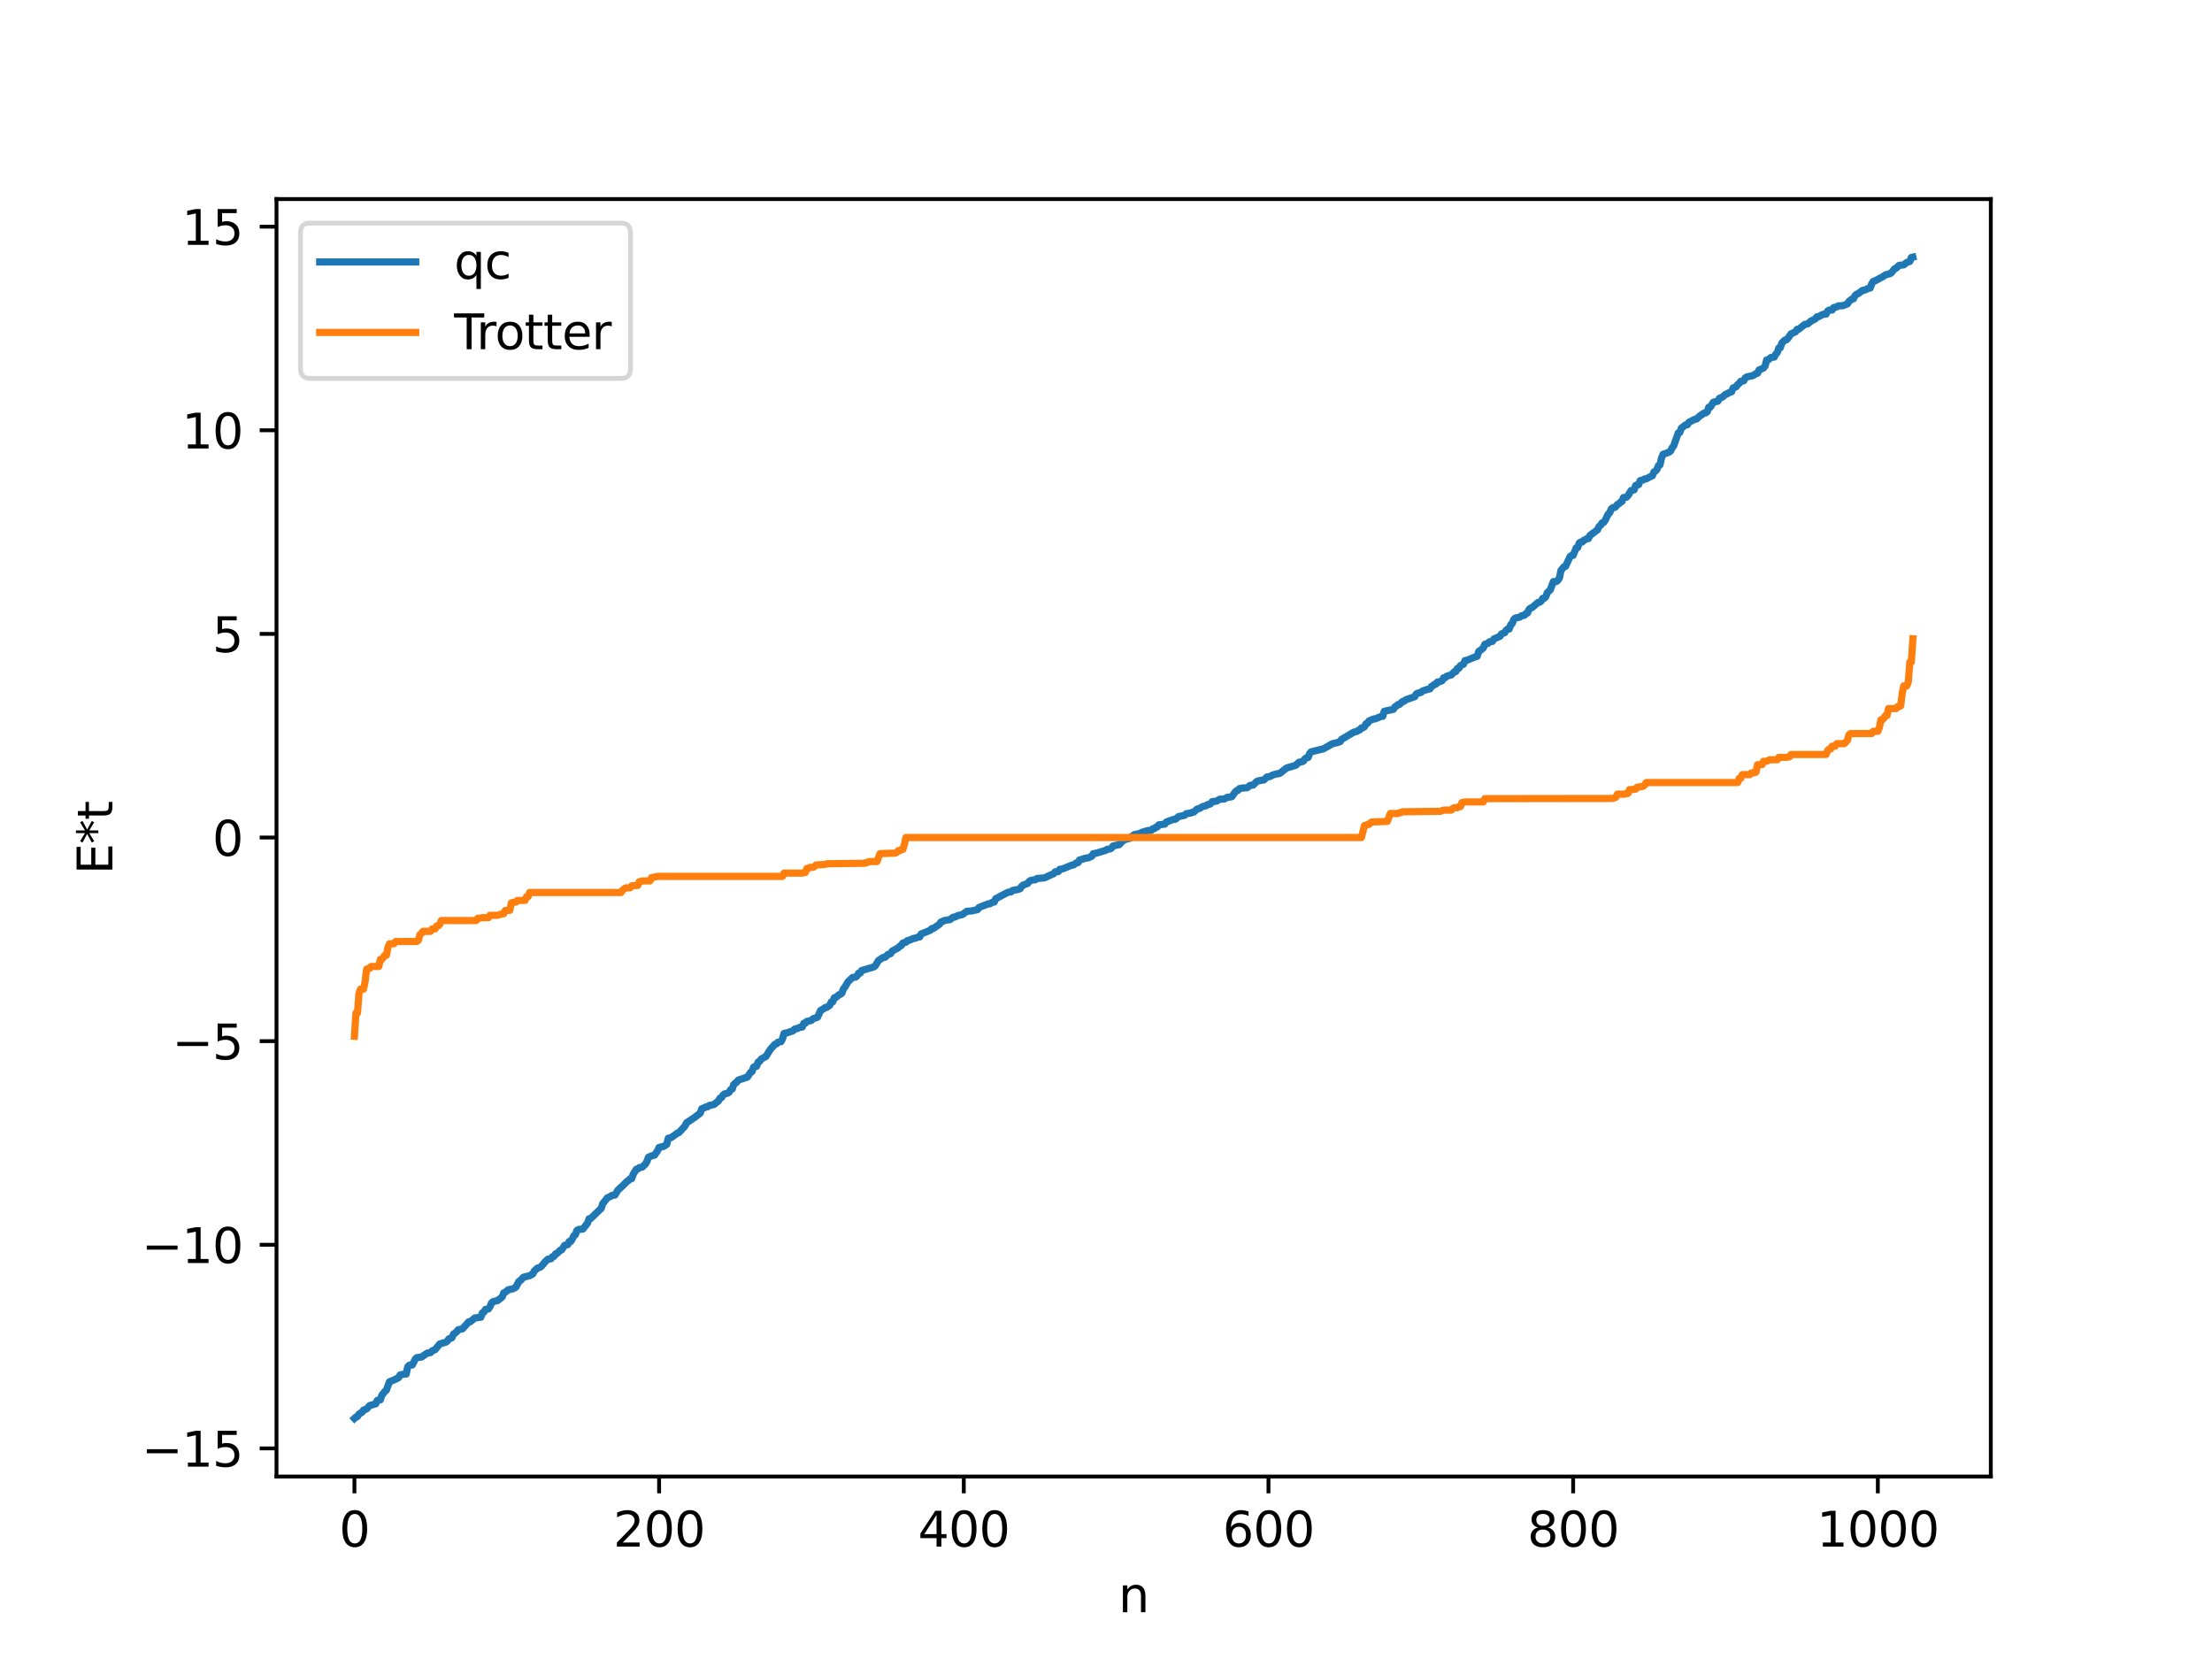<?xml version="1.0" encoding="utf-8" standalone="no"?>
<!DOCTYPE svg PUBLIC "-//W3C//DTD SVG 1.1//EN"
  "http://www.w3.org/Graphics/SVG/1.1/DTD/svg11.dtd">
<svg xmlns:xlink="http://www.w3.org/1999/xlink" width="460.8pt" height="345.6pt" viewBox="0 0 460.8 345.6" xmlns="http://www.w3.org/2000/svg" version="1.1">
 <defs>
  <style type="text/css">*{stroke-linejoin: round; stroke-linecap: butt}</style>
 </defs>
 <g id="figure_1">
  <g id="patch_1">
   <path d="M 0 345.6 
L 460.8 345.6 
L 460.8 0 
L 0 0 
z
" style="fill: #ffffff"/>
  </g>
  <g id="axes_1">
   <g id="patch_2">
    <path d="M 57.6 307.584 
L 414.72 307.584 
L 414.72 41.472 
L 57.6 41.472 
z
" style="fill: #ffffff"/>
   </g>
   <g id="matplotlib.axis_1">
    <g id="xtick_1">
     <g id="line2d_1">
      <defs>
       <path id="m679c73388d" d="M 0 0 
L 0 3.5 
" style="stroke: #000000; stroke-width: 0.8"/>
      </defs>
      <g>
       <use xlink:href="#m679c73388d" x="73.833" y="307.584" style="stroke: #000000; stroke-width: 0.8"/>
      </g>
     </g>
     <g id="text_1">
      <!-- 0 -->
      <g transform="translate(70.651 322.182) scale(0.1 -0.1)">
       <defs>
        <path id="DejaVuSans-30" d="M 2034 4250 
Q 1547 4250 1301 3770 
Q 1056 3291 1056 2328 
Q 1056 1369 1301 889 
Q 1547 409 2034 409 
Q 2525 409 2770 889 
Q 3016 1369 3016 2328 
Q 3016 3291 2770 3770 
Q 2525 4250 2034 4250 
z
M 2034 4750 
Q 2819 4750 3233 4129 
Q 3647 3509 3647 2328 
Q 3647 1150 3233 529 
Q 2819 -91 2034 -91 
Q 1250 -91 836 529 
Q 422 1150 422 2328 
Q 422 3509 836 4129 
Q 1250 4750 2034 4750 
z
" transform="scale(0.016)"/>
       </defs>
       <use xlink:href="#DejaVuSans-30"/>
      </g>
     </g>
    </g>
    <g id="xtick_2">
     <g id="line2d_2">
      <g>
       <use xlink:href="#m679c73388d" x="137.304" y="307.584" style="stroke: #000000; stroke-width: 0.8"/>
      </g>
     </g>
     <g id="text_2">
      <!-- 200 -->
      <g transform="translate(127.76 322.182) scale(0.1 -0.1)">
       <defs>
        <path id="DejaVuSans-32" d="M 1228 531 
L 3431 531 
L 3431 0 
L 469 0 
L 469 531 
Q 828 903 1448 1529 
Q 2069 2156 2228 2338 
Q 2531 2678 2651 2914 
Q 2772 3150 2772 3378 
Q 2772 3750 2511 3984 
Q 2250 4219 1831 4219 
Q 1534 4219 1204 4116 
Q 875 4013 500 3803 
L 500 4441 
Q 881 4594 1212 4672 
Q 1544 4750 1819 4750 
Q 2544 4750 2975 4387 
Q 3406 4025 3406 3419 
Q 3406 3131 3298 2873 
Q 3191 2616 2906 2266 
Q 2828 2175 2409 1742 
Q 1991 1309 1228 531 
z
" transform="scale(0.016)"/>
       </defs>
       <use xlink:href="#DejaVuSans-32"/>
       <use xlink:href="#DejaVuSans-30" x="63.623"/>
       <use xlink:href="#DejaVuSans-30" x="127.246"/>
      </g>
     </g>
    </g>
    <g id="xtick_3">
     <g id="line2d_3">
      <g>
       <use xlink:href="#m679c73388d" x="200.775" y="307.584" style="stroke: #000000; stroke-width: 0.8"/>
      </g>
     </g>
     <g id="text_3">
      <!-- 400 -->
      <g transform="translate(191.231 322.182) scale(0.1 -0.1)">
       <defs>
        <path id="DejaVuSans-34" d="M 2419 4116 
L 825 1625 
L 2419 1625 
L 2419 4116 
z
M 2253 4666 
L 3047 4666 
L 3047 1625 
L 3713 1625 
L 3713 1100 
L 3047 1100 
L 3047 0 
L 2419 0 
L 2419 1100 
L 313 1100 
L 313 1709 
L 2253 4666 
z
" transform="scale(0.016)"/>
       </defs>
       <use xlink:href="#DejaVuSans-34"/>
       <use xlink:href="#DejaVuSans-30" x="63.623"/>
       <use xlink:href="#DejaVuSans-30" x="127.246"/>
      </g>
     </g>
    </g>
    <g id="xtick_4">
     <g id="line2d_4">
      <g>
       <use xlink:href="#m679c73388d" x="264.246" y="307.584" style="stroke: #000000; stroke-width: 0.8"/>
      </g>
     </g>
     <g id="text_4">
      <!-- 600 -->
      <g transform="translate(254.702 322.182) scale(0.1 -0.1)">
       <defs>
        <path id="DejaVuSans-36" d="M 2113 2584 
Q 1688 2584 1439 2293 
Q 1191 2003 1191 1497 
Q 1191 994 1439 701 
Q 1688 409 2113 409 
Q 2538 409 2786 701 
Q 3034 994 3034 1497 
Q 3034 2003 2786 2293 
Q 2538 2584 2113 2584 
z
M 3366 4563 
L 3366 3988 
Q 3128 4100 2886 4159 
Q 2644 4219 2406 4219 
Q 1781 4219 1451 3797 
Q 1122 3375 1075 2522 
Q 1259 2794 1537 2939 
Q 1816 3084 2150 3084 
Q 2853 3084 3261 2657 
Q 3669 2231 3669 1497 
Q 3669 778 3244 343 
Q 2819 -91 2113 -91 
Q 1303 -91 875 529 
Q 447 1150 447 2328 
Q 447 3434 972 4092 
Q 1497 4750 2381 4750 
Q 2619 4750 2861 4703 
Q 3103 4656 3366 4563 
z
" transform="scale(0.016)"/>
       </defs>
       <use xlink:href="#DejaVuSans-36"/>
       <use xlink:href="#DejaVuSans-30" x="63.623"/>
       <use xlink:href="#DejaVuSans-30" x="127.246"/>
      </g>
     </g>
    </g>
    <g id="xtick_5">
     <g id="line2d_5">
      <g>
       <use xlink:href="#m679c73388d" x="327.717" y="307.584" style="stroke: #000000; stroke-width: 0.8"/>
      </g>
     </g>
     <g id="text_5">
      <!-- 800 -->
      <g transform="translate(318.173 322.182) scale(0.1 -0.1)">
       <defs>
        <path id="DejaVuSans-38" d="M 2034 2216 
Q 1584 2216 1326 1975 
Q 1069 1734 1069 1313 
Q 1069 891 1326 650 
Q 1584 409 2034 409 
Q 2484 409 2743 651 
Q 3003 894 3003 1313 
Q 3003 1734 2745 1975 
Q 2488 2216 2034 2216 
z
M 1403 2484 
Q 997 2584 770 2862 
Q 544 3141 544 3541 
Q 544 4100 942 4425 
Q 1341 4750 2034 4750 
Q 2731 4750 3128 4425 
Q 3525 4100 3525 3541 
Q 3525 3141 3298 2862 
Q 3072 2584 2669 2484 
Q 3125 2378 3379 2068 
Q 3634 1759 3634 1313 
Q 3634 634 3220 271 
Q 2806 -91 2034 -91 
Q 1263 -91 848 271 
Q 434 634 434 1313 
Q 434 1759 690 2068 
Q 947 2378 1403 2484 
z
M 1172 3481 
Q 1172 3119 1398 2916 
Q 1625 2713 2034 2713 
Q 2441 2713 2670 2916 
Q 2900 3119 2900 3481 
Q 2900 3844 2670 4047 
Q 2441 4250 2034 4250 
Q 1625 4250 1398 4047 
Q 1172 3844 1172 3481 
z
" transform="scale(0.016)"/>
       </defs>
       <use xlink:href="#DejaVuSans-38"/>
       <use xlink:href="#DejaVuSans-30" x="63.623"/>
       <use xlink:href="#DejaVuSans-30" x="127.246"/>
      </g>
     </g>
    </g>
    <g id="xtick_6">
     <g id="line2d_6">
      <g>
       <use xlink:href="#m679c73388d" x="391.188" y="307.584" style="stroke: #000000; stroke-width: 0.8"/>
      </g>
     </g>
     <g id="text_6">
      <!-- 1000 -->
      <g transform="translate(378.463 322.182) scale(0.1 -0.1)">
       <defs>
        <path id="DejaVuSans-31" d="M 794 531 
L 1825 531 
L 1825 4091 
L 703 3866 
L 703 4441 
L 1819 4666 
L 2450 4666 
L 2450 531 
L 3481 531 
L 3481 0 
L 794 0 
L 794 531 
z
" transform="scale(0.016)"/>
       </defs>
       <use xlink:href="#DejaVuSans-31"/>
       <use xlink:href="#DejaVuSans-30" x="63.623"/>
       <use xlink:href="#DejaVuSans-30" x="127.246"/>
       <use xlink:href="#DejaVuSans-30" x="190.869"/>
      </g>
     </g>
    </g>
    <g id="text_7">
     <!-- n -->
     <g transform="translate(232.991 335.861) scale(0.1 -0.1)">
      <defs>
       <path id="DejaVuSans-6e" d="M 3513 2113 
L 3513 0 
L 2938 0 
L 2938 2094 
Q 2938 2591 2744 2837 
Q 2550 3084 2163 3084 
Q 1697 3084 1428 2787 
Q 1159 2491 1159 1978 
L 1159 0 
L 581 0 
L 581 3500 
L 1159 3500 
L 1159 2956 
Q 1366 3272 1645 3428 
Q 1925 3584 2291 3584 
Q 2894 3584 3203 3211 
Q 3513 2838 3513 2113 
z
" transform="scale(0.016)"/>
      </defs>
      <use xlink:href="#DejaVuSans-6e"/>
     </g>
    </g>
   </g>
   <g id="matplotlib.axis_2">
    <g id="ytick_1">
     <g id="line2d_7">
      <defs>
       <path id="m3acf9e5f78" d="M 0 0 
L -3.5 0 
" style="stroke: #000000; stroke-width: 0.8"/>
      </defs>
      <g>
       <use xlink:href="#m3acf9e5f78" x="57.6" y="301.729" style="stroke: #000000; stroke-width: 0.8"/>
      </g>
     </g>
     <g id="text_8">
      <!-- −15 -->
      <g transform="translate(29.495 305.529) scale(0.1 -0.1)">
       <defs>
        <path id="DejaVuSans-2212" d="M 678 2272 
L 4684 2272 
L 4684 1741 
L 678 1741 
L 678 2272 
z
" transform="scale(0.016)"/>
        <path id="DejaVuSans-35" d="M 691 4666 
L 3169 4666 
L 3169 4134 
L 1269 4134 
L 1269 2991 
Q 1406 3038 1543 3061 
Q 1681 3084 1819 3084 
Q 2600 3084 3056 2656 
Q 3513 2228 3513 1497 
Q 3513 744 3044 326 
Q 2575 -91 1722 -91 
Q 1428 -91 1123 -41 
Q 819 9 494 109 
L 494 744 
Q 775 591 1075 516 
Q 1375 441 1709 441 
Q 2250 441 2565 725 
Q 2881 1009 2881 1497 
Q 2881 1984 2565 2268 
Q 2250 2553 1709 2553 
Q 1456 2553 1204 2497 
Q 953 2441 691 2322 
L 691 4666 
z
" transform="scale(0.016)"/>
       </defs>
       <use xlink:href="#DejaVuSans-2212"/>
       <use xlink:href="#DejaVuSans-31" x="83.789"/>
       <use xlink:href="#DejaVuSans-35" x="147.412"/>
      </g>
     </g>
    </g>
    <g id="ytick_2">
     <g id="line2d_8">
      <g>
       <use xlink:href="#m3acf9e5f78" x="57.6" y="259.31" style="stroke: #000000; stroke-width: 0.8"/>
      </g>
     </g>
     <g id="text_9">
      <!-- −10 -->
      <g transform="translate(29.495 263.109) scale(0.1 -0.1)">
       <use xlink:href="#DejaVuSans-2212"/>
       <use xlink:href="#DejaVuSans-31" x="83.789"/>
       <use xlink:href="#DejaVuSans-30" x="147.412"/>
      </g>
     </g>
    </g>
    <g id="ytick_3">
     <g id="line2d_9">
      <g>
       <use xlink:href="#m3acf9e5f78" x="57.6" y="216.891" style="stroke: #000000; stroke-width: 0.8"/>
      </g>
     </g>
     <g id="text_10">
      <!-- −5 -->
      <g transform="translate(35.858 220.69) scale(0.1 -0.1)">
       <use xlink:href="#DejaVuSans-2212"/>
       <use xlink:href="#DejaVuSans-35" x="83.789"/>
      </g>
     </g>
    </g>
    <g id="ytick_4">
     <g id="line2d_10">
      <g>
       <use xlink:href="#m3acf9e5f78" x="57.6" y="174.471" style="stroke: #000000; stroke-width: 0.8"/>
      </g>
     </g>
     <g id="text_11">
      <!-- 0 -->
      <g transform="translate(44.237 178.27) scale(0.1 -0.1)">
       <use xlink:href="#DejaVuSans-30"/>
      </g>
     </g>
    </g>
    <g id="ytick_5">
     <g id="line2d_11">
      <g>
       <use xlink:href="#m3acf9e5f78" x="57.6" y="132.052" style="stroke: #000000; stroke-width: 0.8"/>
      </g>
     </g>
     <g id="text_12">
      <!-- 5 -->
      <g transform="translate(44.237 135.851) scale(0.1 -0.1)">
       <use xlink:href="#DejaVuSans-35"/>
      </g>
     </g>
    </g>
    <g id="ytick_6">
     <g id="line2d_12">
      <g>
       <use xlink:href="#m3acf9e5f78" x="57.6" y="89.632" style="stroke: #000000; stroke-width: 0.8"/>
      </g>
     </g>
     <g id="text_13">
      <!-- 10 -->
      <g transform="translate(37.875 93.431) scale(0.1 -0.1)">
       <use xlink:href="#DejaVuSans-31"/>
       <use xlink:href="#DejaVuSans-30" x="63.623"/>
      </g>
     </g>
    </g>
    <g id="ytick_7">
     <g id="line2d_13">
      <g>
       <use xlink:href="#m3acf9e5f78" x="57.6" y="47.213" style="stroke: #000000; stroke-width: 0.8"/>
      </g>
     </g>
     <g id="text_14">
      <!-- 15 -->
      <g transform="translate(37.875 51.012) scale(0.1 -0.1)">
       <use xlink:href="#DejaVuSans-31"/>
       <use xlink:href="#DejaVuSans-35" x="63.623"/>
      </g>
     </g>
    </g>
    <g id="text_15">
     <!-- E*t -->
     <g transform="translate(23.416 182.148) rotate(-90) scale(0.1 -0.1)">
      <defs>
       <path id="DejaVuSans-45" d="M 628 4666 
L 3578 4666 
L 3578 4134 
L 1259 4134 
L 1259 2753 
L 3481 2753 
L 3481 2222 
L 1259 2222 
L 1259 531 
L 3634 531 
L 3634 0 
L 628 0 
L 628 4666 
z
" transform="scale(0.016)"/>
       <path id="DejaVuSans-2a" d="M 3009 3897 
L 1888 3291 
L 3009 2681 
L 2828 2375 
L 1778 3009 
L 1778 1831 
L 1422 1831 
L 1422 3009 
L 372 2375 
L 191 2681 
L 1313 3291 
L 191 3897 
L 372 4206 
L 1422 3572 
L 1422 4750 
L 1778 4750 
L 1778 3572 
L 2828 4206 
L 3009 3897 
z
" transform="scale(0.016)"/>
       <path id="DejaVuSans-74" d="M 1172 4494 
L 1172 3500 
L 2356 3500 
L 2356 3053 
L 1172 3053 
L 1172 1153 
Q 1172 725 1289 603 
Q 1406 481 1766 481 
L 2356 481 
L 2356 0 
L 1766 0 
Q 1100 0 847 248 
Q 594 497 594 1153 
L 594 3053 
L 172 3053 
L 172 3500 
L 594 3500 
L 594 4494 
L 1172 4494 
z
" transform="scale(0.016)"/>
      </defs>
      <use xlink:href="#DejaVuSans-45"/>
      <use xlink:href="#DejaVuSans-2a" x="63.184"/>
      <use xlink:href="#DejaVuSans-74" x="113.184"/>
     </g>
    </g>
   </g>
   <g id="line2d_14">
    <path d="M 73.833 295.488 
L 74.15 295.193 
L 74.467 295.09 
L 74.785 294.568 
L 75.42 294.192 
L 75.737 293.746 
L 76.372 293.507 
L 77.006 292.807 
L 78.276 292.428 
L 78.593 291.732 
L 79.228 291.617 
L 79.545 290.638 
L 80.18 289.858 
L 80.497 289.579 
L 81.132 287.85 
L 82.084 287.475 
L 83.036 286.979 
L 83.353 286.428 
L 83.988 286.285 
L 84.623 286.233 
L 84.94 284.72 
L 85.258 284.406 
L 85.892 284.34 
L 86.527 283.107 
L 86.844 282.814 
L 87.796 282.703 
L 88.748 282.043 
L 89.066 281.859 
L 89.7 281.775 
L 90.018 281.4 
L 90.653 281.148 
L 91.605 279.972 
L 92.874 279.597 
L 93.191 279.386 
L 93.509 278.912 
L 94.143 278.685 
L 94.461 277.926 
L 95.096 277.484 
L 95.413 277.032 
L 96.048 276.883 
L 96.365 276.807 
L 97.634 275.365 
L 97.952 275.364 
L 98.904 274.555 
L 100.173 274.396 
L 100.491 273.485 
L 100.808 273.336 
L 101.125 272.78 
L 101.76 272.673 
L 102.077 272.192 
L 102.395 271.441 
L 102.712 271.163 
L 103.664 270.931 
L 104.616 270.182 
L 104.934 269.329 
L 105.251 269.211 
L 105.886 268.676 
L 106.838 268.49 
L 107.472 268.147 
L 108.107 266.928 
L 108.424 266.76 
L 109.059 266.057 
L 110.011 265.83 
L 110.329 265.742 
L 110.963 265.41 
L 111.281 264.804 
L 111.915 264.198 
L 112.55 263.979 
L 112.867 263.707 
L 113.502 262.922 
L 114.137 262.316 
L 114.772 262.23 
L 115.089 261.806 
L 115.406 261.721 
L 115.724 261.22 
L 116.041 261.122 
L 116.676 260.471 
L 116.993 260.378 
L 117.628 259.42 
L 118.262 259.28 
L 118.58 258.621 
L 118.897 258.613 
L 119.215 258.133 
L 119.532 257.428 
L 119.849 257.242 
L 120.167 256.348 
L 120.484 256.133 
L 121.436 256.028 
L 122.388 254.814 
L 122.705 253.894 
L 123.023 253.861 
L 125.244 251.728 
L 125.562 250.73 
L 126.196 249.967 
L 126.514 249.531 
L 127.148 249.245 
L 127.466 249.034 
L 128.1 248.95 
L 128.735 247.907 
L 129.687 247.044 
L 130.639 246.09 
L 130.957 245.894 
L 131.274 245.559 
L 131.591 245.542 
L 131.909 244.628 
L 132.543 243.585 
L 132.861 243.521 
L 133.178 243.246 
L 133.813 243.114 
L 134.448 242.49 
L 134.765 241.96 
L 135.082 241.073 
L 135.717 240.793 
L 136.352 240.627 
L 136.986 239.723 
L 137.304 239.029 
L 137.939 238.891 
L 138.256 238.809 
L 138.891 238.401 
L 139.208 237.13 
L 139.843 236.971 
L 141.112 236.052 
L 141.429 235.94 
L 142.699 234.572 
L 143.016 233.902 
L 144.603 232.856 
L 145.872 231.884 
L 146.19 230.971 
L 146.824 230.73 
L 147.142 230.555 
L 147.459 230.53 
L 147.777 230.282 
L 148.729 230.088 
L 149.681 229.318 
L 149.998 228.76 
L 150.315 228.636 
L 150.633 228.112 
L 150.95 227.872 
L 151.585 227.724 
L 151.902 227.518 
L 152.22 226.983 
L 152.537 226.852 
L 152.854 225.922 
L 153.489 225.385 
L 153.806 225.008 
L 155.71 224.364 
L 156.345 223.415 
L 156.662 223.231 
L 156.98 222.317 
L 157.297 222.148 
L 157.615 222.127 
L 157.932 221.234 
L 158.249 221.11 
L 158.567 220.625 
L 159.201 220.252 
L 159.519 220.125 
L 160.471 218.623 
L 161.423 217.551 
L 161.74 217.462 
L 162.058 217.116 
L 162.692 217.005 
L 163.01 216.413 
L 163.327 215.285 
L 163.962 215.149 
L 165.231 214.72 
L 165.548 214.372 
L 166.183 214.235 
L 166.5 214.032 
L 167.135 213.946 
L 167.453 213.155 
L 167.77 213.139 
L 168.087 212.777 
L 168.722 212.653 
L 169.039 212.556 
L 169.357 212.233 
L 170.309 211.907 
L 170.943 210.505 
L 171.578 210.147 
L 171.896 209.891 
L 172.213 209.863 
L 172.848 209.429 
L 173.165 208.727 
L 173.482 208.695 
L 173.8 207.845 
L 174.117 207.803 
L 174.752 207.227 
L 175.069 207.138 
L 175.386 206.874 
L 175.704 205.986 
L 176.021 205.628 
L 176.656 204.523 
L 177.608 203.627 
L 178.243 203.54 
L 178.56 203.278 
L 178.877 202.715 
L 179.195 202.713 
L 179.512 202.174 
L 181.734 201.518 
L 182.051 201.426 
L 182.368 201.151 
L 183.003 200.091 
L 183.955 199.466 
L 184.272 199.444 
L 184.59 199.241 
L 184.907 198.865 
L 185.542 198.653 
L 185.859 198.131 
L 187.129 197.437 
L 187.446 197.109 
L 187.763 196.957 
L 188.081 196.449 
L 188.715 196.282 
L 189.033 195.943 
L 189.35 195.896 
L 190.302 195.484 
L 190.62 195.472 
L 191.254 195.188 
L 191.572 195.184 
L 191.889 194.562 
L 193.793 193.794 
L 194.11 193.433 
L 194.428 193.419 
L 195.697 192.549 
L 196.015 192.07 
L 196.332 191.988 
L 196.649 191.781 
L 197.601 191.617 
L 197.919 191.567 
L 198.553 191.075 
L 198.871 191.059 
L 199.505 190.744 
L 200.458 190.525 
L 201.41 189.837 
L 202.362 189.77 
L 203.631 189.495 
L 203.948 189.041 
L 205.853 188.289 
L 206.17 188.283 
L 206.805 187.929 
L 207.122 187.912 
L 207.439 187.211 
L 209.978 185.878 
L 210.613 185.8 
L 210.93 185.502 
L 211.565 185.36 
L 211.882 185.354 
L 212.517 185.134 
L 212.834 184.616 
L 213.152 184.377 
L 214.104 184.02 
L 214.421 183.586 
L 214.739 183.387 
L 215.691 183.26 
L 216.008 183.011 
L 217.595 182.875 
L 218.547 182.423 
L 219.499 182.003 
L 219.816 181.621 
L 220.451 181.571 
L 220.768 181.099 
L 221.403 180.993 
L 223.307 180.206 
L 223.624 180.185 
L 224.259 179.737 
L 224.577 179.704 
L 224.894 179.138 
L 225.529 178.994 
L 225.846 178.833 
L 226.798 178.678 
L 227.433 178.36 
L 227.75 177.841 
L 228.385 177.729 
L 230.289 177.156 
L 230.606 176.938 
L 231.241 176.855 
L 231.558 176.669 
L 231.876 176.228 
L 233.145 175.954 
L 233.78 175.275 
L 234.415 174.847 
L 235.367 174.647 
L 235.684 174.276 
L 236.001 174.136 
L 236.319 173.848 
L 236.953 173.73 
L 237.271 173.695 
L 237.905 173.39 
L 238.54 173.189 
L 239.175 173.006 
L 239.81 172.985 
L 240.127 172.648 
L 240.444 172.644 
L 240.762 172.33 
L 241.079 172.279 
L 241.396 171.827 
L 242.666 171.674 
L 242.983 171.232 
L 244.253 170.764 
L 244.887 170.639 
L 245.522 170.107 
L 246.791 169.837 
L 247.109 169.506 
L 248.061 169.374 
L 248.378 169.206 
L 248.696 169.169 
L 249.33 168.574 
L 249.965 168.363 
L 250.6 167.984 
L 251.234 167.863 
L 251.552 167.609 
L 251.869 167.578 
L 252.186 167.423 
L 252.504 167.007 
L 253.456 166.88 
L 254.091 166.498 
L 255.043 166.445 
L 255.677 166.086 
L 255.995 166.085 
L 256.629 165.953 
L 257.264 165.042 
L 257.581 164.728 
L 257.899 164.633 
L 258.216 164.27 
L 258.851 164.163 
L 259.803 164.1 
L 260.438 163.606 
L 261.072 163.533 
L 261.707 162.893 
L 262.024 162.678 
L 263.294 162.474 
L 263.929 161.867 
L 264.563 161.764 
L 265.198 161.418 
L 266.15 161.175 
L 266.467 161.163 
L 266.785 160.984 
L 267.42 160.456 
L 268.054 159.977 
L 269.006 159.702 
L 269.958 159.401 
L 270.593 158.794 
L 271.228 158.695 
L 271.545 158.52 
L 271.862 158.053 
L 272.18 157.844 
L 272.497 157.81 
L 272.815 156.981 
L 273.132 156.629 
L 275.036 156.142 
L 275.671 156.009 
L 277.575 154.927 
L 278.527 154.711 
L 279.162 154.509 
L 279.479 154.027 
L 282.018 152.52 
L 282.653 152.379 
L 282.97 152.142 
L 283.287 152.046 
L 283.605 151.645 
L 283.922 151.606 
L 284.239 151.401 
L 284.557 150.779 
L 284.874 150.685 
L 285.191 150.184 
L 286.143 149.775 
L 286.461 149.761 
L 287.73 149.227 
L 288.048 149.226 
L 288.365 148.175 
L 290.269 147.764 
L 290.586 147.246 
L 290.904 147.086 
L 291.221 146.77 
L 291.539 146.743 
L 292.173 146.132 
L 292.491 146.096 
L 292.808 145.792 
L 294.712 145.135 
L 295.029 144.559 
L 295.347 144.407 
L 295.981 144.267 
L 296.299 143.969 
L 297.251 143.643 
L 297.886 143.495 
L 298.203 142.987 
L 298.52 142.857 
L 298.838 142.55 
L 299.155 142.496 
L 299.472 142.066 
L 299.79 142.061 
L 300.424 141.795 
L 300.742 141.198 
L 301.059 141.19 
L 301.377 140.867 
L 302.011 140.681 
L 302.329 140.607 
L 302.963 139.931 
L 303.281 139.895 
L 303.598 139.233 
L 303.915 139.214 
L 304.233 138.658 
L 304.867 138.375 
L 305.185 137.61 
L 305.502 137.585 
L 307.406 136.8 
L 307.724 136.722 
L 308.041 135.723 
L 308.676 135.245 
L 308.993 134.995 
L 309.31 134.226 
L 309.945 134.036 
L 310.262 133.697 
L 310.897 133.612 
L 311.215 133.095 
L 312.484 132.544 
L 312.801 132.041 
L 313.436 131.827 
L 313.753 131.304 
L 314.071 131.045 
L 314.388 131.044 
L 314.705 130.152 
L 315.023 129.88 
L 315.34 129.065 
L 315.658 128.768 
L 316.61 128.554 
L 316.927 128.295 
L 317.562 128.173 
L 317.879 127.808 
L 318.196 127.711 
L 318.514 126.969 
L 318.831 126.678 
L 319.148 126.578 
L 320.418 125.491 
L 320.735 125.46 
L 321.053 125.223 
L 321.37 124.656 
L 321.687 124.642 
L 322.005 124.328 
L 322.322 123.475 
L 322.957 122.881 
L 323.591 121.165 
L 324.226 121.139 
L 324.543 120.874 
L 324.861 120.388 
L 325.178 118.823 
L 325.813 118.076 
L 326.13 117.993 
L 327.082 115.932 
L 327.4 115.71 
L 327.717 115.69 
L 328.352 114.128 
L 328.669 114.06 
L 328.986 113.11 
L 329.304 112.913 
L 329.621 112.901 
L 329.939 112.538 
L 330.256 112.434 
L 330.573 112.211 
L 330.891 112.197 
L 331.208 111.555 
L 332.795 110.361 
L 333.112 109.668 
L 333.429 109.447 
L 333.747 108.917 
L 334.064 108.834 
L 334.381 108.382 
L 335.016 107.098 
L 335.334 106.823 
L 335.651 106.038 
L 335.968 105.754 
L 336.286 105.739 
L 336.603 105.546 
L 336.92 105.105 
L 337.238 104.964 
L 337.555 104.632 
L 337.872 104.493 
L 338.19 103.655 
L 338.824 103.579 
L 339.142 103.252 
L 339.777 102.196 
L 340.411 102.049 
L 340.729 101.157 
L 341.046 100.981 
L 341.363 100.956 
L 341.681 100.121 
L 342.315 99.992 
L 342.633 99.754 
L 342.95 99.754 
L 343.585 99.408 
L 344.22 99.106 
L 344.537 98.325 
L 344.854 98.154 
L 345.172 97.793 
L 345.489 96.989 
L 345.806 96.838 
L 346.124 95.411 
L 346.441 94.655 
L 347.076 94.42 
L 347.71 94.188 
L 348.028 93.934 
L 348.345 93.274 
L 348.662 92.876 
L 349.615 90.194 
L 349.932 90.093 
L 350.249 89.202 
L 350.884 88.701 
L 351.201 88.486 
L 351.519 88.479 
L 351.836 87.962 
L 353.105 87.322 
L 353.423 87.288 
L 354.058 86.687 
L 355.01 86.037 
L 355.327 86.013 
L 355.644 85.773 
L 355.962 84.839 
L 356.279 84.835 
L 356.914 83.793 
L 357.548 83.64 
L 357.866 83.575 
L 358.183 82.976 
L 358.818 82.726 
L 359.453 82.147 
L 359.77 82.062 
L 360.087 81.839 
L 360.722 81.62 
L 361.039 80.811 
L 361.674 80.568 
L 361.991 80.094 
L 362.309 79.892 
L 362.626 79.44 
L 363.261 79.33 
L 363.578 78.716 
L 363.896 78.517 
L 365.165 78.241 
L 365.8 77.837 
L 366.117 77.757 
L 366.434 77.084 
L 367.386 76.665 
L 367.704 76.241 
L 368.021 74.992 
L 368.339 74.975 
L 368.973 74.443 
L 369.608 74.39 
L 369.925 73.781 
L 370.243 73.444 
L 370.56 72.49 
L 370.877 72.42 
L 371.195 71.449 
L 371.829 70.843 
L 372.147 70.781 
L 372.464 70.468 
L 373.099 69.554 
L 374.051 69.115 
L 374.368 68.612 
L 374.686 68.593 
L 375.955 67.583 
L 376.59 67.465 
L 377.224 66.904 
L 378.177 66.432 
L 378.494 65.998 
L 378.811 65.99 
L 379.763 65.472 
L 380.398 65.448 
L 380.715 64.818 
L 381.033 64.598 
L 381.667 64.582 
L 381.985 64.076 
L 382.62 63.933 
L 382.937 63.722 
L 383.889 63.676 
L 384.524 63.429 
L 384.841 63.32 
L 385.158 62.797 
L 385.793 62.314 
L 386.11 62.249 
L 386.428 61.596 
L 386.745 61.295 
L 387.062 61.188 
L 388.015 60.488 
L 388.332 60.464 
L 389.284 60.043 
L 389.601 60.01 
L 389.919 59.1 
L 390.236 58.625 
L 390.871 58.385 
L 391.823 57.849 
L 392.14 57.697 
L 392.775 57.265 
L 393.41 57.078 
L 393.727 57.018 
L 394.044 56.787 
L 394.679 55.996 
L 394.996 55.865 
L 395.631 55.279 
L 396.583 55.176 
L 397.218 54.676 
L 397.853 54.459 
L 398.17 53.638 
L 398.487 53.568 
L 398.487 53.568 
" clip-path="url(#p0747e513fd)" style="fill: none; stroke: #1f77b4; stroke-width: 1.5; stroke-linecap: square"/>
   </g>
   <g id="line2d_15">
    <path d="M 73.833 215.873 
L 74.15 211.042 
L 74.467 211.042 
L 74.785 206.912 
L 75.102 206.054 
L 75.737 206.054 
L 76.054 204.509 
L 76.372 201.901 
L 76.689 201.741 
L 77.006 201.741 
L 77.324 201.337 
L 78.91 201.337 
L 79.228 199.865 
L 79.545 199.865 
L 80.18 199.004 
L 80.497 199.004 
L 80.815 197.376 
L 81.132 196.61 
L 82.084 196.597 
L 82.401 196.144 
L 86.844 196.118 
L 87.162 195.87 
L 87.479 194.691 
L 87.796 194.43 
L 88.114 194.022 
L 89.7 194.022 
L 90.018 193.5 
L 90.653 193.5 
L 90.97 192.895 
L 91.287 192.895 
L 91.605 192.579 
L 91.922 191.767 
L 99.221 191.767 
L 99.539 191.283 
L 99.856 191.283 
L 100.491 191.169 
L 101.76 191.169 
L 102.077 190.668 
L 103.664 190.668 
L 104.616 190.359 
L 104.934 190.359 
L 105.251 189.671 
L 106.203 189.637 
L 106.52 188.085 
L 107.155 187.932 
L 107.472 187.932 
L 107.79 187.574 
L 109.377 187.574 
L 109.694 186.79 
L 110.011 186.79 
L 110.329 185.924 
L 129.37 185.924 
L 129.687 185.431 
L 130.322 184.968 
L 131.274 184.939 
L 131.591 184.536 
L 132.861 184.444 
L 133.178 183.669 
L 133.496 183.669 
L 133.813 183.507 
L 135.4 183.507 
L 135.717 182.845 
L 136.986 182.569 
L 163.01 182.569 
L 163.327 181.883 
L 167.135 181.883 
L 167.453 181.758 
L 167.77 181.758 
L 168.087 180.909 
L 168.405 180.909 
L 168.722 180.682 
L 169.357 180.682 
L 169.674 180.536 
L 169.991 180.185 
L 171.896 180.079 
L 172.213 179.938 
L 180.147 179.833 
L 180.464 179.653 
L 180.781 179.653 
L 181.099 179.476 
L 182.686 179.476 
L 183.32 177.825 
L 186.494 177.715 
L 186.811 177.57 
L 187.129 177.207 
L 187.446 177.207 
L 187.763 176.961 
L 188.081 176.961 
L 188.398 175.935 
L 188.715 174.471 
L 283.605 174.471 
L 284.239 171.981 
L 284.557 171.981 
L 284.874 171.735 
L 285.191 171.735 
L 285.509 171.372 
L 285.826 171.227 
L 289 171.117 
L 289.634 169.466 
L 291.221 169.466 
L 291.539 169.289 
L 291.856 169.289 
L 292.173 169.109 
L 300.107 169.004 
L 300.742 168.757 
L 302.329 168.757 
L 302.646 168.407 
L 302.963 168.26 
L 303.598 168.26 
L 303.915 168.034 
L 304.233 168.034 
L 304.55 167.184 
L 304.867 167.184 
L 305.185 167.059 
L 308.993 167.059 
L 309.31 166.373 
L 335.968 166.335 
L 336.603 166.097 
L 336.92 165.436 
L 338.507 165.436 
L 338.824 165.273 
L 339.142 165.273 
L 339.459 164.498 
L 340.729 164.406 
L 341.046 164.003 
L 342.315 163.795 
L 342.633 163.511 
L 342.95 163.018 
L 361.991 163.018 
L 362.309 162.152 
L 362.626 162.152 
L 362.943 161.368 
L 364.53 161.368 
L 364.848 161.011 
L 365.482 160.949 
L 365.8 160.857 
L 366.117 159.305 
L 367.069 159.271 
L 367.386 158.583 
L 368.021 158.583 
L 368.656 158.275 
L 370.243 158.275 
L 370.56 157.773 
L 372.147 157.773 
L 372.781 157.659 
L 373.099 157.175 
L 380.398 157.175 
L 380.715 156.363 
L 381.033 156.048 
L 381.35 156.048 
L 381.667 155.442 
L 382.302 155.442 
L 382.62 154.92 
L 384.206 154.92 
L 384.841 154.251 
L 385.158 153.072 
L 385.476 152.824 
L 389.919 152.798 
L 390.236 152.345 
L 391.188 152.332 
L 391.505 151.566 
L 391.823 149.939 
L 392.14 149.939 
L 392.458 149.609 
L 392.775 149.077 
L 393.092 149.077 
L 393.41 147.605 
L 394.996 147.605 
L 395.314 147.202 
L 395.631 147.202 
L 395.948 147.042 
L 396.266 144.433 
L 396.583 142.888 
L 397.218 142.888 
L 397.535 142.03 
L 397.853 137.901 
L 398.17 137.901 
L 398.487 133.07 
L 398.487 133.07 
" clip-path="url(#p0747e513fd)" style="fill: none; stroke: #ff7f0e; stroke-width: 1.5; stroke-linecap: square"/>
   </g>
   <g id="patch_3">
    <path d="M 57.6 307.584 
L 57.6 41.472 
" style="fill: none; stroke: #000000; stroke-width: 0.8; stroke-linejoin: miter; stroke-linecap: square"/>
   </g>
   <g id="patch_4">
    <path d="M 414.72 307.584 
L 414.72 41.472 
" style="fill: none; stroke: #000000; stroke-width: 0.8; stroke-linejoin: miter; stroke-linecap: square"/>
   </g>
   <g id="patch_5">
    <path d="M 57.6 307.584 
L 414.72 307.584 
" style="fill: none; stroke: #000000; stroke-width: 0.8; stroke-linejoin: miter; stroke-linecap: square"/>
   </g>
   <g id="patch_6">
    <path d="M 57.6 41.472 
L 414.72 41.472 
" style="fill: none; stroke: #000000; stroke-width: 0.8; stroke-linejoin: miter; stroke-linecap: square"/>
   </g>
   <g id="legend_1">
    <g id="patch_7">
     <path d="M 64.6 78.828 
L 129.342 78.828 
Q 131.342 78.828 131.342 76.828 
L 131.342 48.472 
Q 131.342 46.472 129.342 46.472 
L 64.6 46.472 
Q 62.6 46.472 62.6 48.472 
L 62.6 76.828 
Q 62.6 78.828 64.6 78.828 
z
" style="fill: #ffffff; opacity: 0.8; stroke: #cccccc; stroke-linejoin: miter"/>
    </g>
    <g id="line2d_16">
     <path d="M 66.6 54.57 
L 76.6 54.57 
L 86.6 54.57 
" style="fill: none; stroke: #1f77b4; stroke-width: 1.5; stroke-linecap: square"/>
    </g>
    <g id="text_16">
     <!-- qc -->
     <g transform="translate(94.6 58.07) scale(0.1 -0.1)">
      <defs>
       <path id="DejaVuSans-71" d="M 947 1747 
Q 947 1113 1208 752 
Q 1469 391 1925 391 
Q 2381 391 2643 752 
Q 2906 1113 2906 1747 
Q 2906 2381 2643 2742 
Q 2381 3103 1925 3103 
Q 1469 3103 1208 2742 
Q 947 2381 947 1747 
z
M 2906 525 
Q 2725 213 2448 61 
Q 2172 -91 1784 -91 
Q 1150 -91 751 415 
Q 353 922 353 1747 
Q 353 2572 751 3078 
Q 1150 3584 1784 3584 
Q 2172 3584 2448 3432 
Q 2725 3281 2906 2969 
L 2906 3500 
L 3481 3500 
L 3481 -1331 
L 2906 -1331 
L 2906 525 
z
" transform="scale(0.016)"/>
       <path id="DejaVuSans-63" d="M 3122 3366 
L 3122 2828 
Q 2878 2963 2633 3030 
Q 2388 3097 2138 3097 
Q 1578 3097 1268 2742 
Q 959 2388 959 1747 
Q 959 1106 1268 751 
Q 1578 397 2138 397 
Q 2388 397 2633 464 
Q 2878 531 3122 666 
L 3122 134 
Q 2881 22 2623 -34 
Q 2366 -91 2075 -91 
Q 1284 -91 818 406 
Q 353 903 353 1747 
Q 353 2603 823 3093 
Q 1294 3584 2113 3584 
Q 2378 3584 2631 3529 
Q 2884 3475 3122 3366 
z
" transform="scale(0.016)"/>
      </defs>
      <use xlink:href="#DejaVuSans-71"/>
      <use xlink:href="#DejaVuSans-63" x="63.477"/>
     </g>
    </g>
    <g id="line2d_17">
     <path d="M 66.6 69.249 
L 76.6 69.249 
L 86.6 69.249 
" style="fill: none; stroke: #ff7f0e; stroke-width: 1.5; stroke-linecap: square"/>
    </g>
    <g id="text_17">
     <!-- Trotter -->
     <g transform="translate(94.6 72.749) scale(0.1 -0.1)">
      <defs>
       <path id="DejaVuSans-54" d="M -19 4666 
L 3928 4666 
L 3928 4134 
L 2272 4134 
L 2272 0 
L 1638 0 
L 1638 4134 
L -19 4134 
L -19 4666 
z
" transform="scale(0.016)"/>
       <path id="DejaVuSans-72" d="M 2631 2963 
Q 2534 3019 2420 3045 
Q 2306 3072 2169 3072 
Q 1681 3072 1420 2755 
Q 1159 2438 1159 1844 
L 1159 0 
L 581 0 
L 581 3500 
L 1159 3500 
L 1159 2956 
Q 1341 3275 1631 3429 
Q 1922 3584 2338 3584 
Q 2397 3584 2469 3576 
Q 2541 3569 2628 3553 
L 2631 2963 
z
" transform="scale(0.016)"/>
       <path id="DejaVuSans-6f" d="M 1959 3097 
Q 1497 3097 1228 2736 
Q 959 2375 959 1747 
Q 959 1119 1226 758 
Q 1494 397 1959 397 
Q 2419 397 2687 759 
Q 2956 1122 2956 1747 
Q 2956 2369 2687 2733 
Q 2419 3097 1959 3097 
z
M 1959 3584 
Q 2709 3584 3137 3096 
Q 3566 2609 3566 1747 
Q 3566 888 3137 398 
Q 2709 -91 1959 -91 
Q 1206 -91 779 398 
Q 353 888 353 1747 
Q 353 2609 779 3096 
Q 1206 3584 1959 3584 
z
" transform="scale(0.016)"/>
       <path id="DejaVuSans-65" d="M 3597 1894 
L 3597 1613 
L 953 1613 
Q 991 1019 1311 708 
Q 1631 397 2203 397 
Q 2534 397 2845 478 
Q 3156 559 3463 722 
L 3463 178 
Q 3153 47 2828 -22 
Q 2503 -91 2169 -91 
Q 1331 -91 842 396 
Q 353 884 353 1716 
Q 353 2575 817 3079 
Q 1281 3584 2069 3584 
Q 2775 3584 3186 3129 
Q 3597 2675 3597 1894 
z
M 3022 2063 
Q 3016 2534 2758 2815 
Q 2500 3097 2075 3097 
Q 1594 3097 1305 2825 
Q 1016 2553 972 2059 
L 3022 2063 
z
" transform="scale(0.016)"/>
      </defs>
      <use xlink:href="#DejaVuSans-54"/>
      <use xlink:href="#DejaVuSans-72" x="46.334"/>
      <use xlink:href="#DejaVuSans-6f" x="85.197"/>
      <use xlink:href="#DejaVuSans-74" x="146.379"/>
      <use xlink:href="#DejaVuSans-74" x="185.588"/>
      <use xlink:href="#DejaVuSans-65" x="224.797"/>
      <use xlink:href="#DejaVuSans-72" x="286.32"/>
     </g>
    </g>
   </g>
  </g>
 </g>
 <defs>
  <clipPath id="p0747e513fd">
   <rect x="57.6" y="41.472" width="357.12" height="266.112"/>
  </clipPath>
 </defs>
</svg>
